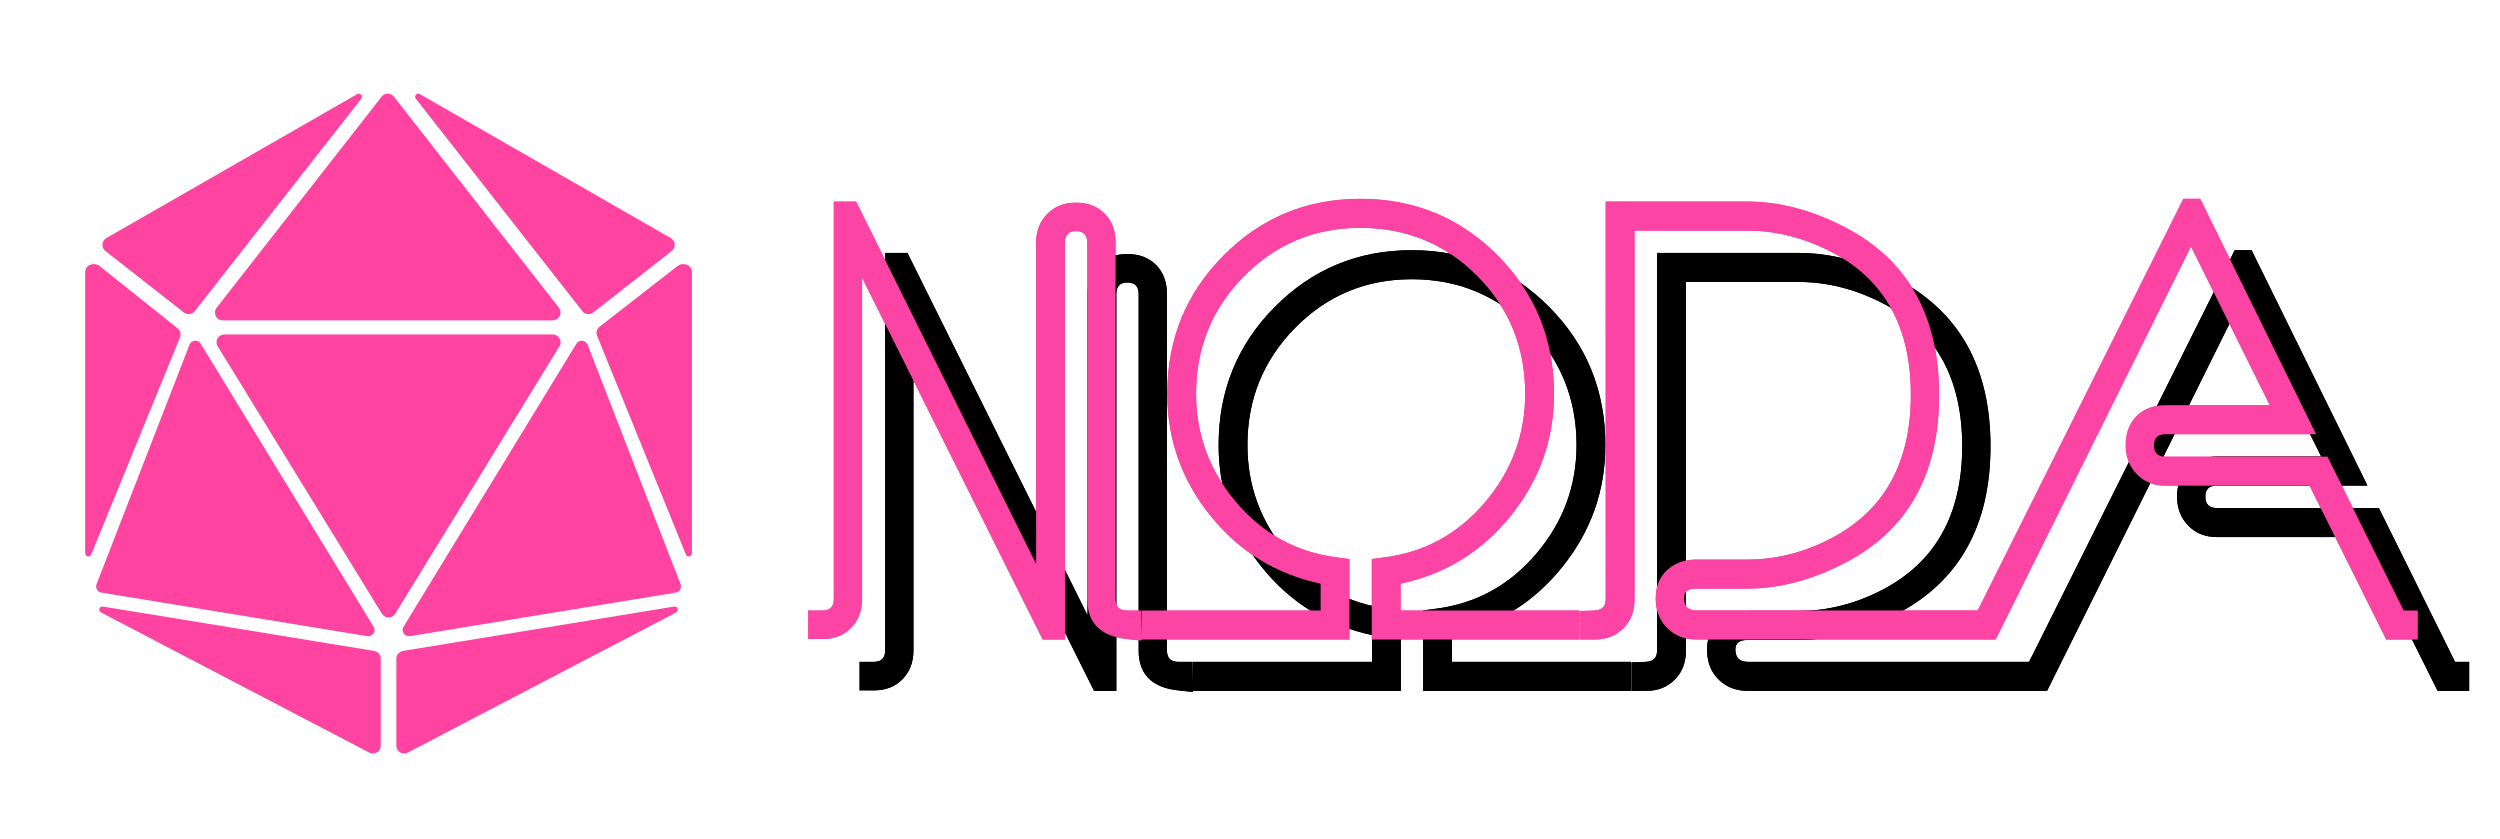 <svg height="245" viewBox="0 0 730 245" width="730" xmlns="http://www.w3.org/2000/svg" xmlns:xlink="http://www.w3.org/1999/xlink"><defs><filter id="a" height="497.8%" width="549.2%" x="-224.6%" y="-198.9%"><feMorphology in="SourceAlpha" operator="dilate" radius="130" result="shadowSpreadOuter1"/><feOffset dx="0" dy="0" in="shadowSpreadOuter1" result="shadowOffsetOuter1"/><feGaussianBlur in="shadowOffsetOuter1" result="shadowBlurOuter1" stdDeviation="7.5"/><feColorMatrix in="shadowBlurOuter1" result="shadowMatrixOuter1" type="matrix" values="0 0 0 0 0   0 0 0 0 0   0 0 0 0 0  0 0 0 0.2 0"/><feMerge><feMergeNode in="shadowMatrixOuter1"/><feMergeNode in="SourceGraphic"/></feMerge></filter><path id="b" d="m289.553 60.846c0-3.41 1.085-6.208 3.256-8.392 2.171-2.185 4.95-3.277 8.339-3.277 3.494 0 6.301 1.066 8.418 3.197 2.118 2.131 3.177 4.955 3.177 8.472v104.063c0 2.238 1.112 3.357 3.336 3.357h4.13l.159 8.792-4.447-.48c-7.624-.853-11.436-4.742-11.436-11.669v-104.063c0-2.238-1.112-3.357-3.336-3.357-2.118 0-3.177 1.119-3.177 3.357v115.892h-6.512l-52.734-105.662v93.833c0 3.41-1.059 6.208-3.177 8.392-2.118 2.185-4.871 3.277-8.26 3.277h-4.289v-8.312h4.13c2.224 0 3.336-1.119 3.336-3.357v-116.052h6.512l52.575 105.822zm38.28 44.119c0-15.879 5.48-29.333 16.44-40.362 10.96-11.03 24.276-16.545 39.948-16.545 15.778 0 29.147 5.515 40.106 16.545 10.96 11.03 16.44 24.484 16.44 40.362 0 13.321-4.209 25.203-12.628 35.647-8.418 10.444-19.14 17.051-32.165 19.822v7.833h52.258v8.472h-60.676v-23.498l3.653-.48c11.754-1.492 21.549-6.847 29.385-16.065 7.836-9.218 11.754-19.795 11.754-31.73 0-13.534-4.659-24.99-13.978-34.368-9.319-9.378-20.702-14.067-34.15-14.067-13.342 0-24.673 4.716-33.991 14.147-9.319 9.431-13.978 20.861-13.978 34.288 0 11.936 3.918 22.512 11.754 31.73s17.631 14.573 29.385 16.065l3.653.48v23.498h-60.676v-8.472h52.258v-7.833c-13.025-2.771-23.746-9.378-32.165-19.822-8.418-10.444-12.628-22.326-12.628-35.647zm128.023-56.108h41.298c9.319 0 18.743 2.451 28.273 7.353 18.531 9.485 27.797 25.843 27.797 49.074 0 23.338-9.265 39.75-27.797 49.234-9.53 4.902-18.955 7.353-28.273 7.353h-14.931c-2.436 0-3.6 1.012-3.494 3.037.106 2.238 1.324 3.357 3.653 3.357h78.307v8.472h-78.307c-3.389 0-6.195-1.066-8.418-3.197-2.224-2.131-3.389-4.902-3.494-8.312-.106-3.623.953-6.501 3.177-8.632 2.224-2.131 5.136-3.197 8.736-3.197h14.772c8.471 0 16.678-2.078 24.62-6.234 15.46-8.099 23.19-22.059 23.19-41.881 0-19.822-7.73-33.729-23.19-41.721-8.048-4.156-16.254-6.234-24.62-6.234h-32.879v107.74c0 3.41-1.085 6.208-3.256 8.392-2.171 2.185-4.95 3.277-8.339 3.277h-4.289v-8.312l4.13-.16c2.224-.107 3.336-1.172 3.336-3.197zm168.685-.799h4.924l33.832 68.736h-43.998c-2.224 0-3.336 1.066-3.336 3.197 0 2.238 1.112 3.357 3.336 3.357h47.334l22.237 44.918h4.13v8.472h-9.213l-22.396-44.918h-42.092c-3.389 0-6.168-1.119-8.339-3.357-2.171-2.238-3.256-5.062-3.256-8.472 0-3.517 1.059-6.341 3.177-8.472 2.118-2.131 4.924-3.197 8.418-3.197h30.497l-23.031-46.357-57.023 114.773h-9.213v-8.472h3.971z"/><filter id="c" height="181.4%" width="122.3%" x="-11.2%" y="-40.7%"><feOffset dx="15" dy="15" in="SourceAlpha" result="shadowOffsetOuter1"/><feColorMatrix in="shadowOffsetOuter1" result="shadowMatrixOuter1" type="matrix" values="0 0 0 0 0.471   0 0 0 0 0.043   0 0 0 0 0.267  0 0 0 1 0"/><feOffset dx="0" dy="0" in="SourceAlpha" result="shadowOffsetOuter2"/><feGaussianBlur in="shadowOffsetOuter2" result="shadowBlurOuter2" stdDeviation="17.5"/><feColorMatrix in="shadowBlurOuter2" result="shadowMatrixOuter2" type="matrix" values="0 0 0 0 0.569   0 0 0 0 0.059   0 0 0 0 0.325  0 0 0 0.7 0"/><feOffset dx="0" dy="0" in="SourceAlpha" result="shadowOffsetOuter3"/><feGaussianBlur in="shadowOffsetOuter3" result="shadowBlurOuter3" stdDeviation="15"/><feColorMatrix in="shadowBlurOuter3" result="shadowMatrixOuter3" type="matrix" values="0 0 0 0 0.788   0 0 0 0 0.078   0 0 0 0 0.451  0 0 0 0.8 0"/><feOffset dx="0" dy="0" in="SourceAlpha" result="shadowOffsetOuter4"/><feGaussianBlur in="shadowOffsetOuter4" result="shadowBlurOuter4" stdDeviation="12.5"/><feColorMatrix in="shadowBlurOuter4" result="shadowMatrixOuter4" type="matrix" values="0 0 0 0 0.788   0 0 0 0 0.078   0 0 0 0 0.451  0 0 0 0.9 0"/><feOffset dx="0" dy="0" in="SourceAlpha" result="shadowOffsetOuter5"/><feGaussianBlur in="shadowOffsetOuter5" result="shadowBlurOuter5" stdDeviation="10"/><feColorMatrix in="shadowBlurOuter5" result="shadowMatrixOuter5" type="matrix" values="0 0 0 0 0.788   0 0 0 0 0.078   0 0 0 0 0.451  0 0 0 1 0"/><feMerge><feMergeNode in="shadowMatrixOuter1"/><feMergeNode in="shadowMatrixOuter2"/><feMergeNode in="shadowMatrixOuter3"/><feMergeNode in="shadowMatrixOuter4"/><feMergeNode in="shadowMatrixOuter5"/></feMerge></filter><path id="d" d="m289.553 60.846c0-3.41 1.085-6.208 3.256-8.392 2.171-2.185 4.95-3.277 8.339-3.277 3.494 0 6.301 1.066 8.418 3.197 2.118 2.131 3.177 4.955 3.177 8.472v104.063c0 2.238 1.112 3.357 3.336 3.357h4.13l.159 8.792-4.447-.48c-7.624-.853-11.436-4.742-11.436-11.669v-104.063c0-2.238-1.112-3.357-3.336-3.357-2.118 0-3.177 1.119-3.177 3.357v115.892h-6.512l-52.734-105.662v93.833c0 3.41-1.059 6.208-3.177 8.392-2.118 2.185-4.871 3.277-8.26 3.277h-4.289v-8.312h4.13c2.224 0 3.336-1.119 3.336-3.357v-116.052h6.512l52.575 105.822zm38.28 44.119c0-15.879 5.48-29.333 16.44-40.362 10.96-11.03 24.276-16.545 39.948-16.545 15.778 0 29.147 5.515 40.106 16.545 10.96 11.03 16.44 24.484 16.44 40.362 0 13.321-4.209 25.203-12.628 35.647-8.418 10.444-19.14 17.051-32.165 19.822v7.833h52.258v8.472h-60.676v-23.498l3.653-.48c11.754-1.492 21.549-6.847 29.385-16.065 7.836-9.218 11.754-19.795 11.754-31.73 0-13.534-4.659-24.99-13.978-34.368-9.319-9.378-20.702-14.067-34.15-14.067-13.342 0-24.673 4.716-33.991 14.147-9.319 9.431-13.978 20.861-13.978 34.288 0 11.936 3.918 22.512 11.754 31.73s17.631 14.573 29.385 16.065l3.653.48v23.498h-60.676v-8.472h52.258v-7.833c-13.025-2.771-23.746-9.378-32.165-19.822-8.418-10.444-12.628-22.326-12.628-35.647zm128.023-56.108h41.298c9.319 0 18.743 2.451 28.273 7.353 18.531 9.485 27.797 25.843 27.797 49.074 0 23.338-9.265 39.75-27.797 49.234-9.53 4.902-18.955 7.353-28.273 7.353h-14.931c-2.436 0-3.6 1.012-3.494 3.037.106 2.238 1.324 3.357 3.653 3.357h78.307v8.472h-78.307c-3.389 0-6.195-1.066-8.418-3.197-2.224-2.131-3.389-4.902-3.494-8.312-.106-3.623.953-6.501 3.177-8.632 2.224-2.131 5.136-3.197 8.736-3.197h14.772c8.471 0 16.678-2.078 24.62-6.234 15.46-8.099 23.19-22.059 23.19-41.881 0-19.822-7.73-33.729-23.19-41.721-8.048-4.156-16.254-6.234-24.62-6.234h-32.879v107.74c0 3.41-1.085 6.208-3.256 8.392-2.171 2.185-4.95 3.277-8.339 3.277h-4.289v-8.312l4.13-.16c2.224-.107 3.336-1.172 3.336-3.197zm168.685-.799h4.924l33.832 68.736h-43.998c-2.224 0-3.336 1.066-3.336 3.197 0 2.238 1.112 3.357 3.336 3.357h47.334l22.237 44.918h4.13v8.472h-9.213l-22.396-44.918h-42.092c-3.389 0-6.168-1.119-8.339-3.357-2.171-2.238-3.256-5.062-3.256-8.472 0-3.517 1.059-6.341 3.177-8.472 2.118-2.131 4.924-3.197 8.418-3.197h30.497l-23.031-46.357-57.023 114.773h-9.213v-8.472h3.971z"/><filter id="e" height="181.4%" width="122.3%" x="-11.2%" y="-40.7%"><feOffset dx="15" dy="15" in="SourceAlpha" result="shadowOffsetOuter1"/><feColorMatrix in="shadowOffsetOuter1" result="shadowMatrixOuter1" type="matrix" values="0 0 0 0 0.471   0 0 0 0 0.043   0 0 0 0 0.267  0 0 0 1 0"/><feOffset dx="0" dy="0" in="SourceAlpha" result="shadowOffsetOuter2"/><feGaussianBlur in="shadowOffsetOuter2" result="shadowBlurOuter2" stdDeviation="17.5"/><feColorMatrix in="shadowBlurOuter2" result="shadowMatrixOuter2" type="matrix" values="0 0 0 0 0.569   0 0 0 0 0.059   0 0 0 0 0.325  0 0 0 0.7 0"/><feOffset dx="0" dy="0" in="SourceAlpha" result="shadowOffsetOuter3"/><feGaussianBlur in="shadowOffsetOuter3" result="shadowBlurOuter3" stdDeviation="15"/><feColorMatrix in="shadowBlurOuter3" result="shadowMatrixOuter3" type="matrix" values="0 0 0 0 0.788   0 0 0 0 0.078   0 0 0 0 0.451  0 0 0 0.8 0"/><feOffset dx="0" dy="0" in="SourceAlpha" result="shadowOffsetOuter4"/><feGaussianBlur in="shadowOffsetOuter4" result="shadowBlurOuter4" stdDeviation="12.5"/><feColorMatrix in="shadowBlurOuter4" result="shadowMatrixOuter4" type="matrix" values="0 0 0 0 0.788   0 0 0 0 0.078   0 0 0 0 0.451  0 0 0 0.9 0"/><feOffset dx="0" dy="0" in="SourceAlpha" result="shadowOffsetOuter5"/><feGaussianBlur in="shadowOffsetOuter5" result="shadowBlurOuter5" stdDeviation="10"/><feColorMatrix in="shadowBlurOuter5" result="shadowMatrixOuter5" type="matrix" values="0 0 0 0 0.788   0 0 0 0 0.078   0 0 0 0 0.451  0 0 0 1 0"/><feMerge><feMergeNode in="shadowMatrixOuter1"/><feMergeNode in="shadowMatrixOuter2"/><feMergeNode in="shadowMatrixOuter3"/><feMergeNode in="shadowMatrixOuter4"/><feMergeNode in="shadowMatrixOuter5"/></feMerge></filter></defs><g fill="none" fill-rule="evenodd"><g fill="#fff" filter="url(#a)" transform="translate(19.849 17.762)"><path d="m1.072 52.544 91.247-52.263c.656-.376 1.463-.376 2.119 0l91.247 52.263c.663.38 1.072 1.086 1.072 1.85v107.323c0 .798-.445 1.529-1.154 1.895l-91.247 47.083c-.613.316-1.342.316-1.955 0l-91.247-47.083c-.709-.366-1.154-1.097-1.154-1.895v-107.323c0-.764.409-1.47 1.072-1.85z" fill-rule="nonzero"/></g><g fill="#ff43a1" transform="translate(24.872 27.349)"><path d="m40.638 70.311h95.893c1.26 0 2.282 1.02 2.282 2.277 0 .42-.116.832-.336 1.19l-47.947 78.083c-.658 1.072-2.063 1.409-3.138.752-.307-.188-.565-.445-.753-.752l-47.947-78.083c-.658-1.072-.321-2.475.753-3.132.359-.22.771-.336 1.192-.336z"/><path d="m86.563.875c.113-.145.243-.275.388-.389.99-.778 2.422-.604 3.199.389l48.178 61.633c.314.402.485.898.485 1.409 0 1.262-1.02 2.284-2.278 2.284h-96.356c-.51 0-1.004-.171-1.406-.486-.99-.778-1.164-2.214-.388-3.207z"/><path d="m96.541 1.475c-.229-.292-.258-.695-.073-1.017.251-.437.808-.588 1.245-.337l73.287 42.053c.255.146.479.34.66.572.777.992.603 2.425-.389 3.202l-22.908 17.943c-.992.776-2.425.602-3.202-.389z"/><path d="m175.405 134.565-25.931-63.878c-.362-.919-.094-1.967.665-2.598l22.876-17.796c.971-.807 2.819-.665 3.625.306.338.407.524.92.527 1.449v82.176c.002.505-.405.916-.909.919-.377.002-.716-.228-.854-.579z"/><path d="m1.764 134.565c-.138.351-.478.581-.854.579-.505-.003-.912-.414-.909-.919v-82.176c.003-.53.189-1.042.527-1.449.806-.971 2.655-1.113 3.625-.306l22.876 18.253c.759.631 1.028 1.679.665 2.598z"/><path d="m80.628 1.475-48.62 62.027c-.777.991-2.211 1.165-3.202.389l-22.908-17.943c-.992-.777-1.166-2.21-.389-3.202.181-.231.405-.425.66-.572l73.287-42.053c.437-.251.995-.1 1.245.337.185.322.156.724-.073 1.017z"/><path d="m90.868 164.98c0-1.122.811-2.078 1.915-2.258l79.216-12.956c.389-.064.775.13.957.48.233.448.059 1.001-.388 1.235l-78.363 40.931c-.326.17-.688.259-1.055.259-1.261 0-2.283-1.024-2.283-2.288z"/><path d="m86.301 164.98v25.402c0 1.264-1.022 2.288-2.283 2.288-.367 0-.729-.089-1.055-.259l-78.363-40.931c-.447-.234-.621-.786-.388-1.235.182-.35.568-.544.957-.48l79.216 12.956c1.104.181 1.915 1.137 1.915 2.258z"/><path d="m143.434 73.014c.209-.343.526-.607.901-.753.943-.365 2.004.102 2.37 1.044l27.144 69.919c.046.118.079.241.1.366.164.997-.513 1.938-1.511 2.102l-77.615 12.712c-.433.071-.876-.016-1.25-.244-.863-.526-1.136-1.652-.609-2.515z"/><path d="m33.735 73.014 50.471 82.631c.527.863.254 1.989-.609 2.515-.374.228-.818.315-1.25.244l-77.615-12.712c-.998-.163-1.675-1.104-1.511-2.102.021-.125.054-.248.1-.366l27.144-69.919c.366-.942 1.427-1.41 2.37-1.044.375.145.691.41.901.753z"/></g><g fill-rule="nonzero" transform="translate(13 10)"><g><use fill="#000" filter="url(#c)" xlink:href="#b"/><use fill="#fb44a4" xlink:href="#b"/></g><g><use fill="#000" filter="url(#e)" xlink:href="#d"/><use fill="#fb44a4" xlink:href="#d"/></g></g></g></svg>